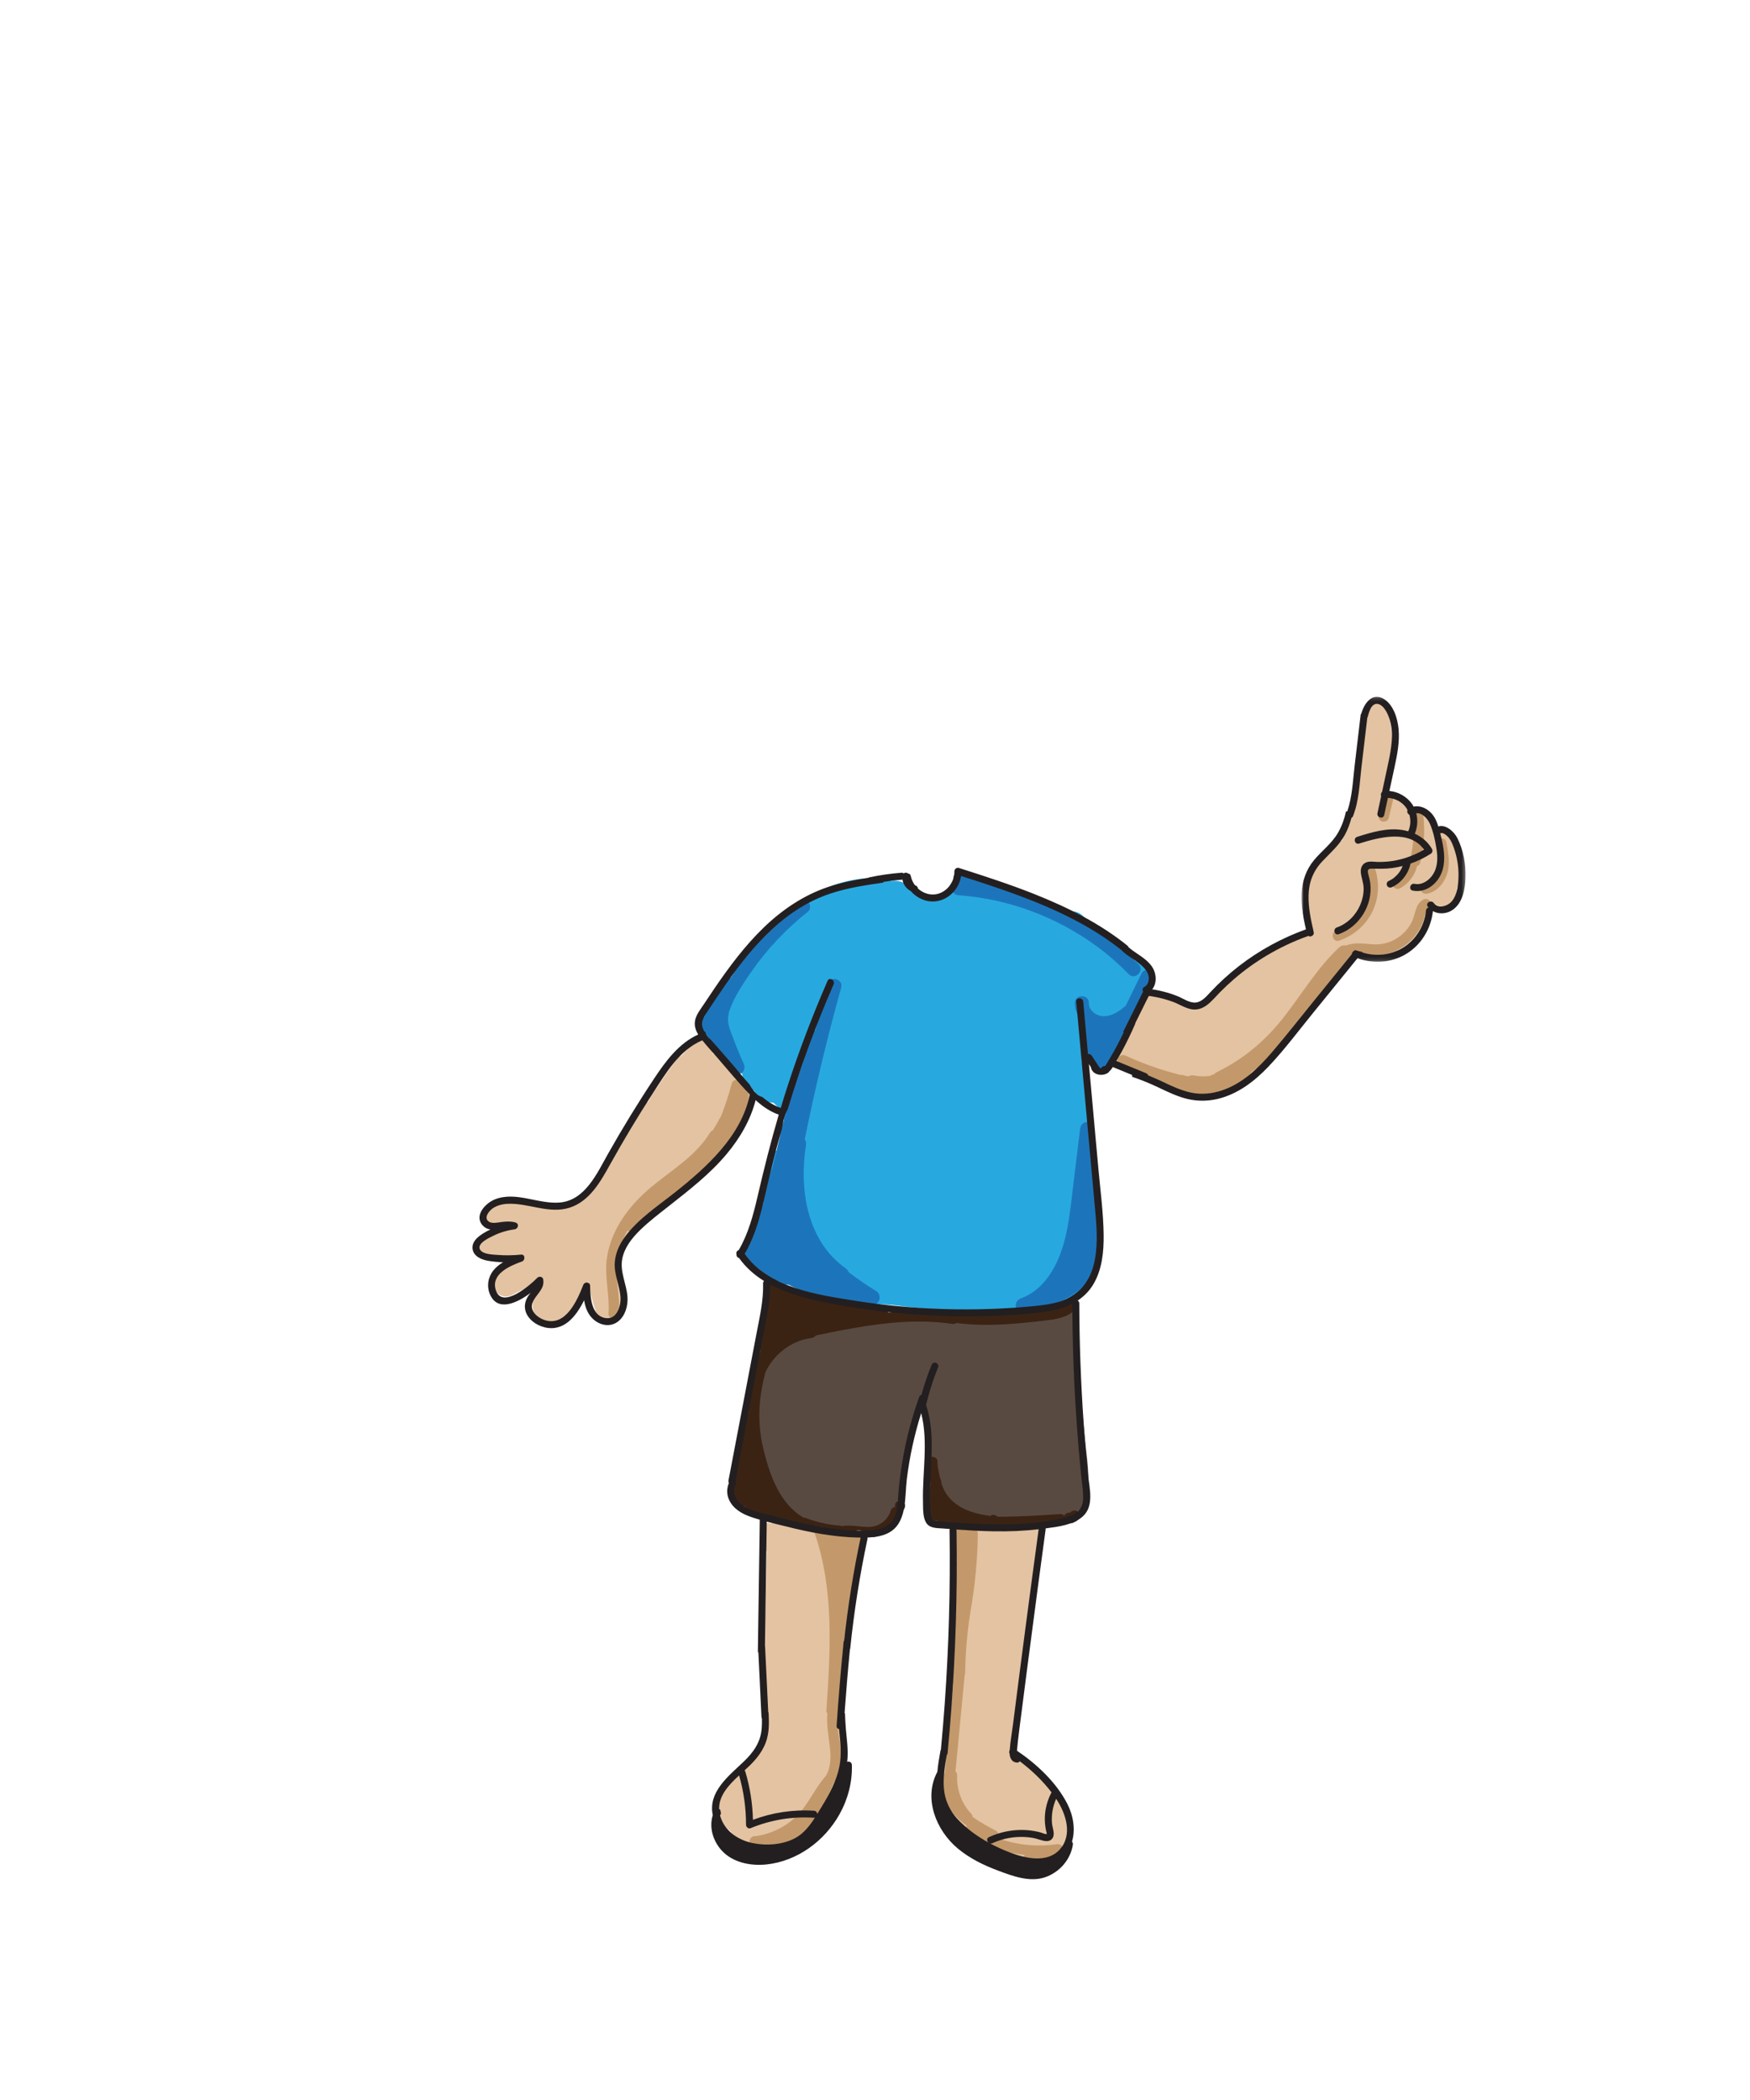 <?xml version="1.0" encoding="UTF-8"?>
<svg width="500px" height="600px" viewBox="0 0 500 600" version="1.1" xmlns="http://www.w3.org/2000/svg" xmlns:xlink="http://www.w3.org/1999/xlink">
    <title>pointingup</title>
    <defs>
        <polygon id="path-1" points="0.863 0.157 47.717 0.157 47.717 75.875 0.863 75.875"></polygon>
    </defs>
    <g id="pointingup" stroke="none" stroke-width="1" fill="none" fill-rule="evenodd">
        <g id="body" transform="translate(135, 198)">
            <g id="fill" transform="translate(1.738, 2.693)">
                <path d="M187.55,73.816 C185.584,72.114 183.617,70.411 181.651,68.709 C180.924,68.079 180.034,67.632 179.105,67.42 C176.968,65.465 174.922,63.412 172.961,61.277 C171.044,59.187 168.607,59.387 166.845,60.67 C163.901,58.08 160.41,56.095 156.418,54.871 C155.961,54.73 155.527,54.66 155.111,54.639 C154.341,54.211 153.572,53.78 152.804,53.35 C151.202,52.455 149.649,52.516 148.373,53.133 C146.099,51.734 143.655,50.558 141.019,49.621 C139.332,49.02 137.914,49.334 136.872,50.142 C134.997,50.988 134.09,52.963 134.152,54.902 C134.143,54.946 134.128,54.986 134.12,55.03 L134.106,55.033 L134.145,54.737 C134.128,54.84 134.101,54.938 134.078,55.039 C133.967,55.063 133.857,55.091 133.74,55.11 C133.822,55.099 133.904,55.088 133.986,55.077 C133.187,55.229 132.456,55.5 131.798,55.998 C131.507,55.951 131.215,55.905 130.924,55.858 C130.239,55.749 129.602,55.771 129.01,55.889 C128.088,55.567 127.081,55.569 126.139,55.83 C125.512,55.154 124.882,54.483 124.269,53.789 C123.907,53.378 123.529,53.037 123.14,52.754 C122.099,51.664 120.6,50.951 118.64,50.951 C118.367,50.951 118.112,50.979 117.857,51.006 C117.033,50.553 116.056,50.268 114.925,50.213 C102.435,49.609 91.218,55.611 84.197,65.268 C83.718,65.533 83.259,65.846 82.836,66.217 C80.276,68.462 78.093,71.085 76.317,73.96 C74.959,74.676 73.872,75.892 73.137,77.462 C73.11,77.514 73.065,77.6 72.987,77.749 C72.838,78.034 72.697,78.323 72.54,78.604 C72.383,78.884 72.217,79.161 72.046,79.433 C72.013,79.485 71.912,79.639 71.81,79.798 C71.702,79.942 71.531,80.174 71.473,80.241 C71.261,80.483 71.043,80.719 70.818,80.95 C70.506,81.268 68.867,82.663 70.141,81.682 C69.038,82.532 68.133,83.348 67.555,84.521 C67.455,84.609 67.351,84.692 67.257,84.786 C66.589,85.455 66.113,86.207 65.81,87 C65.773,87.035 65.735,87.064 65.698,87.101 C63.432,89.367 62.938,94.094 65.698,96.294 L67.928,98.069 C68.196,98.97 68.683,99.861 69.451,100.696 C71.264,102.664 73.231,104.49 75.311,106.176 C75.63,108.186 76.773,110.039 78.742,110.933 C79.842,112.901 81.99,114.291 84.241,114.378 C85.221,115.3 86.201,116.223 87.181,117.147 C87.253,117.214 87.332,117.273 87.407,117.337 C87.35,118.127 87.284,118.916 87.22,119.705 C86.241,120.915 85.902,122.599 86.202,124.141 C85.856,125.399 85.548,126.665 85.271,127.936 C82.957,129.102 82.213,132.04 83.047,134.342 C82.12,136.011 81.477,137.847 81.115,139.823 C80.94,140.159 80.763,140.497 80.591,140.823 C79.53,142.837 79.511,145.38 80.572,147.349 C79.791,148.05 79.312,149.009 79.099,150.033 C77.987,150.813 77.361,152.059 77.173,153.379 C74.808,156.119 75.899,161.53 80.439,161.799 C81.053,163.442 82.48,164.738 84.714,164.814 C85.519,165.725 86.71,166.331 88.294,166.331 C88.477,166.331 88.645,166.308 88.818,166.293 C89.476,166.886 90.352,167.276 91.417,167.394 C92.181,168.096 93.23,168.545 94.554,168.573 C95.349,169.687 96.639,170.46 98.43,170.46 C99.131,170.46 99.746,170.33 100.294,170.117 C101.003,170.564 101.881,170.836 102.935,170.836 C103.396,170.836 103.816,170.772 104.212,170.676 C104.81,171.003 105.508,171.22 106.306,171.29 C110.37,171.644 114.439,171.928 118.509,172.18 C134.313,174.42 150.108,174.133 165.879,171.286 C166.703,171.136 167.364,170.837 167.893,170.442 C168.014,170.45 168.131,170.46 168.256,170.46 C170.65,170.46 172.141,169.071 172.754,167.333 C174.832,166.303 175.655,163.853 175.222,161.695 C178.413,154.003 176.602,143.642 175.232,135.086 C175.637,134.189 175.783,133.169 175.677,132.18 C175.8,130.796 175.436,129.363 174.562,128.304 C174.53,127.794 174.445,127.287 174.278,126.808 C174.284,123.92 174.446,121.031 174.736,118.155 C174.902,116.511 174.362,115.296 173.46,114.502 C173.444,111.817 173.528,109.138 173.806,106.473 C173.992,104.686 173.345,103.403 172.3,102.62 C172.279,102.06 172.257,101.501 172.235,100.942 C172.931,101.616 173.839,102.144 174.993,102.502 C175.158,102.864 175.384,103.191 175.669,103.472 C175.72,103.524 175.772,103.574 175.827,103.622 C175.902,103.685 175.978,103.747 176.059,103.804 C176.192,103.898 176.333,103.983 176.485,104.056 C176.535,104.081 176.589,104.1 176.642,104.122 C176.795,104.185 176.957,104.238 177.128,104.279 C177.19,104.294 177.251,104.307 177.316,104.319 C177.537,104.36 177.768,104.388 178.018,104.388 C178.273,104.388 178.509,104.36 178.736,104.317 C178.775,104.31 178.815,104.304 178.853,104.296 C179.064,104.249 179.262,104.184 179.446,104.104 C179.485,104.087 179.52,104.07 179.556,104.052 C179.737,103.964 179.908,103.867 180.062,103.752 C180.082,103.737 180.098,103.719 180.117,103.704 C180.25,103.599 180.371,103.483 180.484,103.359 C180.517,103.323 180.552,103.288 180.584,103.25 C180.689,103.123 180.781,102.987 180.865,102.846 C180.904,102.782 180.94,102.716 180.974,102.649 C181.026,102.546 181.072,102.442 181.114,102.335 C181.164,102.21 181.205,102.083 181.242,101.952 C181.258,101.891 181.274,101.832 181.287,101.77 C181.424,101.167 181.417,100.532 181.27,99.93 C183.403,96.997 185.023,93.483 186.785,90.383 C188.232,87.843 189.738,85.212 190.122,82.335 C192.562,79.759 191.708,74.485 187.55,73.816" id="Fill-1" fill="#27A9E0"></path>
                <path d="M113.668,168.23 C110.913,166.543 108.248,164.713 105.688,162.743 C105.563,162.354 105.314,161.988 104.906,161.699 C93.81,153.859 91.543,139.084 93.543,126.521 C93.641,125.904 93.526,125.284 93.199,124.808 C96.145,110.248 99.613,95.796 103.602,81.486 C104.294,79.002 100.436,77.942 99.745,80.422 C98.52,84.815 97.37,89.226 96.252,93.646 C95.988,93.675 95.732,93.754 95.506,93.9 C95.371,94.004 95.236,94.109 95.101,94.213 C94.853,94.462 94.682,94.756 94.586,95.095 C94.454,95.97 94.321,96.845 94.188,97.72 C94.135,97.887 94.122,98.054 94.126,98.221 C93.991,98.404 93.879,98.605 93.825,98.844 C93.42,100.63 92.919,102.393 92.313,104.122 C92.016,104.969 91.694,105.81 91.347,106.639 C91.305,106.736 91.224,106.924 91.222,106.929 C91.118,107.168 91.011,107.407 90.902,107.645 C90.711,108.061 90.514,108.474 90.313,108.885 C90.172,109.171 90.099,109.488 90.082,109.805 C89.726,110.06 89.448,110.419 89.347,110.864 C88.799,113.256 88.251,115.65 87.703,118.042 C87.569,118.235 87.453,118.452 87.386,118.727 C86.287,123.282 85.189,127.836 84.09,132.391 C84.061,132.488 84.032,132.584 84.003,132.681 C83.451,134.177 82.981,135.703 82.626,137.269 C82.599,137.389 82.582,137.505 82.573,137.619 L81.316,141.462 C81.151,141.965 81.242,142.444 81.47,142.861 L77.405,153.513 C77.262,153.89 77.285,154.292 77.421,154.661 C75.999,154.817 74.972,156.51 76.191,157.981 C78.527,160.795 81.294,163.191 84.377,165.155 C84.927,165.504 85.463,165.541 85.926,165.383 C86.792,165.905 87.731,166.37 88.668,166.414 C89.854,167.025 91.063,167.594 92.309,168.099 C98.73,170.698 105.853,171.083 112.659,171.958 C114.743,172.225 115.212,169.176 113.668,168.23" id="Fill-3" fill="#1C75BB"></path>
                <path d="M177.228,142.923 C177.165,142.241 176.839,141.622 176.316,141.259 C176.347,138.263 176.221,135.287 176.021,132.414 C175.958,131.527 175.431,130.952 174.782,130.68 C175.137,127.752 175.494,124.824 175.85,121.898 C175.981,120.823 174.837,119.898 173.85,119.898 C172.661,119.898 171.981,120.82 171.85,121.898 C171.234,126.965 170.617,132.032 170,137.1 C169.422,141.848 168.968,146.638 167.992,151.325 C166.403,158.95 162.728,167.43 154.845,170.314 C152.448,171.191 153.483,175.058 155.909,174.17 C157.048,173.753 158.101,173.258 159.09,172.706 C159.514,173.047 160.096,173.198 160.793,172.993 C166.519,171.305 172.348,169.088 175.016,163.297 C176.339,160.426 176.863,157.328 177.186,154.205 C177.576,150.453 177.575,146.679 177.228,142.923" id="Fill-5" fill="#1C75BB"></path>
                <path d="M94.124,56.941 C93.287,56.105 92.145,56.268 91.295,56.941 C84.465,62.356 78.524,68.837 73.691,76.09 C73.15,76.902 72.604,77.738 72.065,78.585 C71.785,78.673 71.527,78.826 71.327,79.072 C69.38,81.472 67.641,84.017 66.148,86.712 C65.933,86.928 65.759,87.21 65.657,87.574 C65.641,87.631 65.63,87.691 65.615,87.749 C65.335,88.285 65.044,88.815 64.784,89.364 C64.722,89.495 64.674,89.631 64.636,89.772 C64.389,90.007 64.19,90.304 64.066,90.661 C63.295,92.892 64.272,95.338 66.101,96.67 C66.917,97.947 67.735,99.223 68.552,100.501 C68.846,100.959 69.252,101.236 69.687,101.364 C69.955,101.721 70.23,102.068 70.533,102.37 C70.594,102.43 70.669,102.47 70.737,102.522 C71.252,103.419 71.768,104.315 72.283,105.212 C72.821,106.148 74.092,106.472 75.019,105.929 C76.03,105.338 76.186,104.18 75.737,103.193 C74.68,100.868 73.707,98.508 72.82,96.113 C72.067,94.076 70.847,91.604 71.39,89.389 C71.435,89.206 71.449,89.033 71.449,88.865 C71.564,88.411 71.705,87.956 71.875,87.503 C73.263,83.804 75.626,80.295 77.857,77.058 C82.368,70.513 87.898,64.705 94.124,59.77 C94.971,59.098 94.826,57.643 94.124,56.941" id="Fill-7" fill="#1C75BB"></path>
                <path d="M192.181,76.644 C191.282,76.168 189.935,76.358 189.445,77.362 C187.91,80.499 186.376,83.637 184.842,86.776 C184.645,86.866 184.449,86.984 184.261,87.149 C182.562,88.651 180.172,89.973 177.838,89.577 C175.904,89.248 174.315,87.661 174.355,85.867 C174.413,83.291 170.413,83.292 170.355,85.867 C170.327,87.113 170.667,88.29 171.247,89.342 C171.261,89.472 171.291,89.602 171.341,89.731 C171.592,90.381 171.789,91.048 171.96,91.722 C172.112,93.052 172.262,94.383 172.412,95.713 C172.469,96.208 172.584,96.633 172.904,97.009 C172.906,99.919 173.99,102.75 176.009,104.948 C176.907,105.924 178.494,105.592 179.15,104.542 C181.936,100.08 184.485,95.476 186.811,90.757 C187.201,90.608 187.539,90.342 187.737,89.938 C189.457,86.418 191.178,82.9 192.898,79.38 C193.357,78.442 193.184,77.174 192.181,76.644" id="Fill-9" fill="#1C75BB"></path>
                <path d="M188.582,74.813 C178.914,64.937 166.624,57.686 153.331,53.916 C153.326,53.908 153.324,53.898 153.319,53.889 C153.018,53.421 152.633,53.183 152.124,52.97 C149.455,51.854 146.787,50.737 144.119,49.621 C143.904,49.53 143.628,49.523 143.355,49.563 C141.574,48.717 139.629,48.243 137.65,48.254 C136.604,48.26 135.603,49.169 135.65,50.254 C135.669,50.656 135.796,51.036 136.006,51.355 C134.644,52.22 135.02,54.95 137.125,55.097 C151.367,56.094 165.177,61.292 176.68,69.724 C179.922,72.1 182.942,74.77 185.754,77.642 C187.558,79.484 190.385,76.655 188.582,74.813" id="Fill-11" fill="#1C75BB"></path>
                <path d="M77.475,110.768 C77.05,110.041 76.218,109.349 75.384,109.16 C75.094,109.093 74.793,109.066 74.492,109.059 C74.412,108.674 74.25,108.286 73.981,107.903 C72.208,105.373 70.288,103.092 68.016,100.99 C67.667,100.665 67.283,100.448 66.884,100.304 C66.933,99.112 66.46,97.903 65.46,97.214 C65.373,97.14 65.296,97.057 65.199,96.994 C64.86,96.684 64.464,96.475 64.008,96.367 C63.112,96.163 62.106,96.206 61.311,96.719 C60.525,97.227 59.994,97.914 59.703,98.811 C59.651,98.971 59.599,99.13 59.547,99.29 C59.433,99.384 59.317,99.467 59.206,99.58 C58.775,100.025 58.362,100.486 57.951,100.949 C57.519,101.109 57.128,101.356 56.836,101.733 C54.825,104.326 52.936,106.989 51.166,109.735 C50.129,111.106 49.222,112.564 48.458,114.117 C47.698,114.404 46.959,114.893 46.588,115.632 C46.337,116.132 46.086,116.632 45.835,117.132 C45.62,117.562 45.477,118.011 45.415,118.471 C44.475,119.799 43.568,121.153 42.714,122.542 C42.431,123.003 42.275,123.458 42.213,123.898 C41.343,125.054 40.478,126.214 39.618,127.378 C39.157,128.002 38.966,128.62 38.965,129.199 C37.341,130.853 35.985,132.799 35.029,134.893 C34.806,135.379 34.668,135.856 34.704,136.367 C34.568,136.565 34.431,136.762 34.289,136.956 C34.225,136.969 34.159,136.975 34.095,136.997 C33.443,137.207 33,137.59 32.601,138.145 C32.056,138.904 31.505,139.658 30.94,140.402 C30.876,140.483 30.812,140.564 30.748,140.645 C30.608,140.82 30.468,140.993 30.325,141.164 C30.012,141.541 29.691,141.912 29.359,142.271 C29.181,142.463 28.993,142.646 28.809,142.832 C28.307,142.743 27.753,142.815 27.185,143.14 C25.602,144.047 23.853,144.635 22.019,144.725 C19.943,144.828 17.996,144.305 15.983,143.869 C15.786,143.826 15.584,143.789 15.385,143.747 C14.945,143.517 14.46,143.414 13.963,143.479 C10.466,142.877 6.825,142.734 3.503,144.114 C2.096,144.699 1.045,146.284 2.009,147.787 C3.235,149.698 5.213,149.764 7.195,149.106 C7.589,148.974 7.985,148.867 8.362,148.847 C8.678,149.318 9.06,149.706 9.504,150.014 C8.919,150.124 8.431,150.367 8.037,150.698 L6.829,150.698 C5.631,150.698 4.476,151.393 3.837,152.4 C3.171,152.514 2.504,152.628 1.837,152.743 C0.808,152.918 -0.044,154.141 0.002,155.153 C0.052,156.276 0.746,157.234 1.837,157.564 C5.218,158.587 8.809,158.758 12.276,158.134 C12.497,158.3 12.737,158.448 13.005,158.558 C13.056,158.628 13.096,158.71 13.151,158.776 C11.657,159.566 10.097,160.237 8.469,160.771 C7.171,161.197 6.444,162.123 6.173,163.163 C6.074,163.211 5.973,163.258 5.874,163.308 C2.181,165.158 4.851,170.37 8.418,169.677 C9.009,169.606 9.511,169.409 9.923,169.119 C10.168,169.032 10.386,168.912 10.589,168.778 C13.233,167.467 15.896,166.201 18.575,164.964 C18.339,165.581 18.114,166.201 17.929,166.831 C16.245,168.666 15.048,170.941 15.551,173.455 C16.24,176.901 20.097,178.172 23.058,176.853 C26.527,175.309 28.711,170.81 30.304,167.61 C30.663,166.887 31.011,166.159 31.358,165.431 C31.823,168.306 32.508,171.151 33.442,173.954 C34.437,176.943 38.093,177.261 39.839,174.789 C41.508,172.426 41.083,170.039 40.626,167.356 C39.961,163.442 39.874,159.813 40.721,155.912 C40.826,155.429 40.824,154.983 40.761,154.566 C43.022,151.735 45.488,149.101 48.163,146.622 C50.951,144.734 53.673,142.756 56.331,140.685 C58.914,138.673 61.31,136.756 62.792,133.951 C63.962,133.086 65.104,132.195 66.193,131.25 C69.746,128.168 72.248,124.308 74.306,120.183 C74.415,120.089 74.523,119.992 74.62,119.876 C75.048,119.361 75.392,118.813 75.662,118.247 C75.708,118.22 75.76,118.207 75.805,118.178 C76.521,117.716 77.274,116.966 77.413,116.086 L77.828,113.464 C77.98,112.504 77.985,111.639 77.475,110.768" id="Fill-13" fill="#E4C3A2"></path>
                <path d="M77.021,111.594 L76.839,111.263 C76.707,110.932 76.532,110.613 76.315,110.307 C76.307,110.291 76.298,110.276 76.29,110.26 C76.288,110.262 76.286,110.263 76.284,110.265 C76.209,110.161 76.141,110.056 76.055,109.956 C75.85,109.715 75.615,109.576 75.373,109.515 C75.33,109.323 75.275,109.134 75.205,108.945 C74.712,107.631 72.716,107.413 72.312,108.945 C71.499,112.026 70.507,115.047 69.357,118.006 C68.596,119.453 67.782,120.87 66.928,122.264 C66.626,122.359 66.347,122.561 66.138,122.906 C62.057,129.624 55.035,133.677 49.148,138.611 C42.993,143.769 37.811,150.672 36.66,158.81 C35.915,164.078 37.504,169.248 37.124,174.513 C36.985,176.44 39.985,176.431 40.124,174.513 C40.46,169.854 39.13,165.265 39.462,160.608 C39.706,157.192 40.863,153.9 42.522,150.916 C43.046,151.217 43.731,151.258 44.313,150.764 C49.612,146.262 54.794,141.625 59.87,136.874 C60.481,137.388 61.294,137.279 61.888,136.789 C66.641,132.877 70.662,128.105 73.727,122.775 C74.948,121.227 76.019,119.559 76.517,117.64 C76.735,116.802 76.825,115.948 76.805,115.103 C76.84,115.007 76.882,114.913 76.911,114.817 C77.133,114.082 77.217,113.347 77.159,112.636 C77.235,112.301 77.21,111.939 77.021,111.594" id="Fill-15" fill="#C3996B"></path>
                <path d="M172.945,207.387 C172.916,206.986 172.826,206.612 172.711,206.25 C172.779,205.762 172.786,205.244 172.71,204.698 C171.878,198.777 171.045,192.857 170.213,186.936 C170.834,186.447 171.228,185.63 170.936,184.841 C170.607,183.952 170.345,183.043 170.166,182.113 C170.121,181.877 170.081,181.64 170.047,181.403 C170.04,181.331 170.01,181.078 170.007,181.04 C170.003,180.997 170.004,180.954 170,180.912 C171.711,179.435 171.622,177.148 170.499,175.347 C170.59,175.024 170.679,174.699 170.788,174.38 C171.127,173.389 170.401,172.15 169.391,171.919 C168.477,171.711 167.652,172.079 167.185,172.806 C166.111,172.506 164.905,172.543 163.665,173.084 C158.79,175.209 151.773,174.559 146.538,174.753 C140.479,174.977 134.415,175.006 128.354,174.837 C123.501,174.701 118.654,174.429 113.82,174.035 C111.834,173.36 109.812,172.823 107.757,172.414 C107.462,172.198 107.087,172.057 106.621,172.052 C106.195,172.047 105.77,172.023 105.345,172.003 C104.972,171.948 104.604,171.874 104.229,171.826 C104.034,171.801 103.842,171.832 103.656,171.888 C101.941,171.733 100.239,171.475 98.564,171.099 C98.334,170.713 97.96,170.425 97.42,170.351 C97.243,170.325 97.065,170.304 96.888,170.28 L96.888,170.279 C95.302,170.069 93.752,169.661 92.258,169.102 C91.069,168.609 89.897,168.069 88.757,167.454 C87.902,166.993 87.086,167.191 86.522,167.683 C86.51,167.649 86.487,167.621 86.477,167.586 C85.822,165.099 81.963,166.154 82.62,168.649 C82.72,169.031 82.871,169.374 83.042,169.701 C83.042,169.705 83.041,169.709 83.041,169.713 L83.039,170.214 L82.414,174.679 C82.399,174.786 82.388,174.894 82.379,175 C79.415,180.184 78.464,185.913 79.267,191.781 L79.171,192.179 C79.102,192.461 79.062,192.736 79.037,193.003 C77.895,196.665 76.947,200.381 76.244,204.177 C76.133,204.774 76.123,205.337 76.19,205.864 C74.671,210.798 73.19,215.852 72.865,220.725 C72.766,222.226 72.912,223.564 73.26,224.764 C73.006,226.133 73.379,227.616 74.718,228.887 C75.773,229.888 77.022,230.573 78.341,230.952 C79.005,231.353 79.709,231.72 80.455,232.049 C81.076,232.352 81.727,232.585 82.559,232.863 C83.704,233.243 84.721,233.21 85.585,232.901 C85.901,233.037 86.248,233.151 86.629,233.232 C89.027,233.743 91.823,234.611 94.523,234.814 L95.727,235.204 C96.237,235.37 96.759,235.42 97.275,235.391 C97.664,235.571 98.101,235.712 98.599,235.795 C103.113,236.549 108.464,238.168 112.691,236.389 C112.738,236.387 112.782,236.391 112.83,236.388 C118.589,236.074 119.274,231.164 120.144,226.414 C121.237,220.443 122.33,214.472 123.423,208.501 C124.616,205.527 125.845,202.568 127.085,199.613 C127.575,202.006 128.021,204.408 128.422,206.82 C128.487,207.214 128.632,207.571 128.811,207.91 C128.727,211.106 128.429,214.306 128.124,217.501 C127.743,221.468 127.201,225.675 128.688,229.305 C128.366,232.01 129.957,234.987 133.473,234.987 C133.764,234.987 134.038,234.96 134.302,234.921 C136.266,235.687 138.443,235.784 140.429,235.027 C140.93,235.224 141.49,235.351 142.111,235.385 C148.432,235.731 158.748,236.456 165.535,233.051 C169.924,233.603 173.501,229.908 174.029,225.496 C174.718,219.736 173.364,213.17 172.945,207.387" id="Fill-17" fill="#594A41"></path>
                <path d="M168.332,171.496 C166.635,173.005 164.242,173.327 162.067,173.579 C159.247,173.906 156.423,174.219 153.594,174.46 C147.901,174.946 142.132,175.135 136.461,174.31 C136.016,174.245 135.632,174.361 135.327,174.573 C129.243,173.744 123.144,173.811 117.071,174.395 C116.892,173.997 116.571,173.668 116.137,173.607 C112.651,173.122 109.161,172.673 105.666,172.266 C105.564,172.254 105.464,172.258 105.367,172.273 C101.961,171.642 98.583,170.874 95.241,169.959 C94.941,169.877 94.657,169.898 94.403,169.991 C94.034,169.91 93.665,169.83 93.295,169.749 C93.08,169.28 92.636,168.918 91.983,168.904 C90.204,168.868 88.462,168.428 86.893,167.632 C86.316,167.088 85.686,166.6 84.99,166.222 C84.861,166.152 84.724,166.107 84.584,166.079 C84.511,166.016 84.433,165.96 84.361,165.895 C82.933,164.602 80.805,166.718 82.24,168.017 C82.402,168.164 82.576,168.294 82.744,168.433 C82.744,169.097 82.72,169.758 82.645,170.413 C82.468,170.581 82.323,170.804 82.241,171.1 L80.763,176.471 C80.549,177.247 80.996,177.897 81.604,178.193 C81.57,178.252 81.54,178.313 81.504,178.371 C81.301,178.699 81.105,178.988 80.909,179.267 C80.769,179.377 80.655,179.517 80.582,179.686 C80.568,179.717 80.547,179.744 80.534,179.774 C80.33,180.038 80.12,180.299 79.885,180.568 C79.5,181.01 79.361,181.596 79.55,182.123 C79.329,182.771 79.591,183.587 80.21,183.914 C80.221,183.92 80.231,183.922 80.241,183.927 C80.188,184.373 80.349,184.828 80.63,185.17 C78.799,190.974 77.327,197.023 77.203,203.12 C76.769,203.258 76.406,203.575 76.294,204.099 C75.594,207.376 74.894,210.654 74.193,213.932 C74.058,214.566 74.259,215.061 74.609,215.378 L73.608,219.559 C73.503,219.997 73.564,220.364 73.721,220.654 C73.661,220.843 73.6,221.032 73.539,221.222 C73.414,221.375 73.31,221.549 73.246,221.75 C73.225,221.818 73.216,221.889 73.197,221.957 C72.728,222.94 72.432,223.988 72.293,225.096 L72.283,225.128 L72.289,225.129 C72.272,225.263 72.242,225.392 72.229,225.526 C72.17,226.184 72.504,226.616 72.967,226.823 C73.412,227.942 74.252,228.915 75.317,229.451 C75.557,229.571 75.81,229.613 76.059,229.617 C76.69,230.373 77.439,230.981 78.296,231.469 C78.547,231.611 78.803,231.664 79.051,231.655 C79.853,231.989 80.719,232.16 81.644,232.141 C81.816,232.137 81.974,232.099 82.124,232.046 C83.766,232.773 85.408,233.501 87.05,234.228 C87.722,234.526 88.498,234.456 88.966,233.878 C89.774,234.527 90.63,235.122 91.545,235.638 C91.867,235.819 92.183,235.87 92.471,235.829 C92.529,235.857 92.586,235.888 92.648,235.911 C96.026,237.178 99.569,237.923 103.166,238.188 C103.225,238.193 103.281,238.184 103.338,238.18 C103.607,238.259 103.895,238.296 104.193,238.251 C107.649,237.728 111.117,239.237 114.54,238.074 C117.465,237.081 119.746,234.709 120.626,231.749 C120.705,231.483 120.707,231.242 120.661,231.024 C122.328,230.767 122.248,228.05 120.406,228.05 C119.285,228.05 118.818,229.059 118.999,229.908 C118.452,229.953 117.935,230.273 117.733,230.952 C117.061,233.211 115.175,234.938 112.868,235.419 C111.392,235.726 109.818,235.51 108.334,235.359 C106.779,235.203 105.275,235.13 103.73,235.323 C103.555,235.25 103.364,235.203 103.166,235.188 C99.877,234.945 96.591,234.198 93.446,233.018 C93.272,232.953 93.093,232.939 92.916,232.958 C86.071,229.006 83.22,220.838 81.442,213.569 C80.293,208.868 79.925,204.15 80.448,199.335 C80.976,194.471 82.309,189.715 83.807,185.072 C83.857,184.917 83.874,184.772 83.878,184.634 C87.111,182.926 90.685,182.059 94.264,181.304 C98.718,180.363 103.181,179.449 107.667,178.675 C116.789,177.102 126.17,176.193 135.378,177.577 C135.83,177.645 136.219,177.527 136.525,177.31 C142.526,178.09 148.549,177.924 154.569,177.374 C157.525,177.103 160.489,176.809 163.431,176.408 C166.016,176.056 168.465,175.385 170.454,173.617 C171.9,172.332 169.771,170.217 168.332,171.496" id="Fill-19" fill="#3B2314"></path>
                <path d="M171.63,231.793 C171.569,231.607 171.467,231.446 171.32,231.311 C171.219,231.232 171.117,231.154 171.017,231.076 C170.782,230.94 170.53,230.872 170.26,230.871 C170.127,230.889 169.993,230.907 169.86,230.925 C169.607,230.996 169.386,231.125 169.199,231.311 C169.136,231.373 169.073,231.436 169.011,231.498 L168.692,231.498 C168.485,231.49 168.293,231.533 168.113,231.628 C167.928,231.689 167.767,231.791 167.631,231.938 C167.49,232.068 167.391,232.225 167.33,232.402 C167.094,232.076 166.71,231.86 166.166,231.897 C160.237,232.305 154.315,232.666 148.39,232.667 C148.198,232.555 148.006,232.442 147.815,232.33 C147.202,231.973 146.612,232.097 146.192,232.441 C142.445,231.918 138.607,230.942 135.704,228.444 C134.178,227.13 133.062,225.513 132.41,223.603 C132.326,223.354 132.264,223.099 132.191,222.847 C132.22,222.407 132.116,221.998 131.871,221.676 C131.767,221.232 131.666,220.788 131.579,220.342 C131.365,219.246 131.088,218.114 131.119,216.993 C131.173,215.063 128.173,215.064 128.119,216.993 C128.084,218.272 128.389,219.571 128.625,220.823 C128.776,221.614 128.957,222.399 129.166,223.178 C129.101,223.658 129.036,224.14 128.971,224.62 C128.542,224.836 128.208,225.259 128.164,225.898 C128.06,227.419 128.127,228.924 128.359,230.431 C128.547,231.643 128.765,233.144 130.071,233.645 C130.425,233.779 130.793,233.808 131.151,233.764 C131.184,233.811 131.205,233.861 131.237,233.908 C131.859,234.788 133.179,234.802 133.752,234.048 C134.598,234.412 135.465,234.685 136.356,234.876 C136.564,235.021 136.814,235.124 137.115,235.154 C140.808,235.521 144.498,235.665 148.188,235.669 C148.214,235.668 148.241,235.671 148.266,235.668 C154.232,235.672 160.196,235.308 166.166,234.897 C166.868,234.85 167.312,234.414 167.501,233.891 C167.544,233.947 167.58,234.008 167.631,234.059 L167.935,234.294 C168.169,234.43 168.421,234.497 168.692,234.498 L169.318,234.498 C169.526,234.506 169.718,234.463 169.897,234.369 C170.043,234.321 170.169,234.24 170.284,234.14 C170.304,234.137 170.324,234.134 170.345,234.131 C170.599,234.06 170.819,233.932 171.007,233.745 L171.32,233.432 C171.467,233.296 171.569,233.135 171.63,232.949 C171.725,232.771 171.768,232.578 171.76,232.371 C171.768,232.165 171.725,231.972 171.63,231.793" id="Fill-21" fill="#3B2314"></path>
                <path d="M95.047,178.615 C93.384,178.826 91.759,179.249 90.209,179.854 C89.94,179.761 89.649,179.745 89.373,179.848 C84.43,181.687 80.565,185.698 78.985,190.742 C78.765,191.448 79.188,192.244 79.854,192.511 C80.475,192.761 81.43,192.594 81.727,191.898 C84.033,186.503 89.164,182.359 95.047,181.615 C95.851,181.513 96.547,180.999 96.547,180.115 C96.547,179.384 95.856,178.513 95.047,178.615" id="Fill-23" fill="#3B2314"></path>
                <path d="M108.972,239.146 C108.986,238.358 108.094,237.858 107.474,238.246 C107.297,238.03 107.042,237.885 106.738,237.913 C106.227,237.958 105.715,237.98 105.203,238 C105.076,237.955 104.958,237.905 104.821,237.865 C103.625,237.516 102.319,237.685 101.029,237.89 C97.751,237.576 94.533,236.738 91.512,235.365 C90.921,235.096 90.37,235.411 90.123,235.854 C89.097,235.771 88.086,235.565 87.105,235.197 C86.368,234.92 85.703,234.458 84.912,234.347 C84.405,234.276 83.88,234.366 83.49,234.641 C83.012,234.138 82.004,234.469 81.874,235.132 C81.448,237.297 81.409,239.469 81.717,241.647 C81.716,241.657 81.715,241.666 81.715,241.674 L81.72,241.674 C81.733,241.763 81.736,241.852 81.75,241.941 C81.801,242.268 82.087,242.5 82.401,242.601 C82.371,242.79 82.333,242.972 82.328,243.177 C81.919,259.191 81.511,275.205 81.102,291.218 C81.062,292.784 81.784,293.851 82.798,294.459 C82.654,294.858 82.543,295.281 82.489,295.737 C82.484,295.781 82.479,295.825 82.473,295.869 C78.534,303.154 69.654,307.875 67.817,316.058 C67.335,318.208 68.486,319.809 70.037,320.563 C70.306,320.958 70.616,321.333 70.975,321.683 C71.251,321.955 71.547,322.186 71.849,322.405 C73.464,324.64 76.145,325.962 78.909,326.012 C79.213,326.018 79.512,325.972 79.806,325.901 C80.025,325.931 80.241,325.937 80.457,325.94 C82.457,326.194 84.309,326.05 86.028,325.601 C86.662,325.523 87.283,325.375 87.864,325.138 C88.467,324.893 88.993,324.615 89.448,324.233 C94.743,321.339 98.555,315.495 101.386,310.165 C101.876,309.242 101.968,308.343 101.805,307.53 C104.116,302.319 104.543,296.36 102.766,290.717 C102.682,290.45 102.571,290.204 102.441,289.975 C102.867,289.391 103.151,288.659 103.197,287.765 C103.462,282.646 103.728,277.528 103.993,272.409 C104.018,272.322 104.058,272.249 104.076,272.157 C105.407,265.686 106.263,259.167 106.639,252.572 C106.661,252.179 106.613,251.816 106.521,251.475 C107.783,248.823 108.5,246.122 108.638,243.178 C108.659,242.728 108.573,242.286 108.415,241.866 C108.661,241.263 108.908,240.661 109.155,240.057 C109.316,239.665 109.2,239.355 108.972,239.146" id="Fill-25" fill="#E4C3A2"></path>
                <path d="M168.332,321.312 C167.793,313.44 161.004,306.73 154.575,302.577 C154.603,302.563 154.63,302.551 154.656,302.538 C153.838,301.186 153.084,299.806 152.459,298.375 C153.475,296.981 153.705,295.038 153.144,293.398 C153.355,292.983 153.508,292.498 153.577,291.93 C155.522,276.031 157.468,260.131 159.413,244.232 C159.438,244.029 159.431,243.843 159.432,243.653 C159.727,243.592 160.016,243.402 160.108,243.083 C160.134,242.998 160.149,242.91 160.174,242.824 C160.176,242.825 160.177,242.825 160.179,242.826 C160.18,242.816 160.18,242.807 160.181,242.797 C160.77,240.682 161.049,238.529 160.98,236.331 C160.96,235.657 160.106,235.199 159.606,235.634 C159.297,235.311 158.841,235.153 158.378,235.157 C157.654,235.164 156.993,235.535 156.295,235.712 C155.365,235.949 154.431,236.021 153.502,235.969 C153.345,235.499 152.898,235.115 152.33,235.304 C149.432,236.269 146.434,236.678 143.459,236.562 C142.334,236.191 141.191,235.854 140.072,236.042 C139.944,236.064 139.831,236.099 139.711,236.127 C139.256,236.041 138.802,235.952 138.352,235.839 C138.084,235.773 137.835,235.883 137.645,236.074 C137.147,235.609 136.277,235.988 136.176,236.769 C135.942,236.947 135.794,237.238 135.881,237.647 C136.015,238.276 136.148,238.905 136.281,239.534 C136.08,239.928 135.939,240.354 135.893,240.802 C135.591,243.733 135.843,246.499 136.588,249.289 C136.457,249.614 136.361,249.967 136.324,250.359 C135.709,256.934 135.533,263.497 135.789,270.073 C135.792,270.166 135.817,270.244 135.826,270.333 C135.325,275.433 134.824,280.533 134.323,285.632 C134.235,286.523 134.383,287.285 134.681,287.917 C134.531,288.127 134.395,288.356 134.281,288.61 C134.196,288.799 134.132,288.996 134.052,289.186 C134.426,290.202 134.485,291.299 134.056,292.33 C133.801,292.941 133.581,293.563 133.382,294.19 C133.744,294.913 133.924,295.71 133.816,296.543 C133.439,299.487 133.02,302.42 132.714,305.365 C132.715,305.367 132.715,305.37 132.716,305.372 C132.714,305.376 132.714,305.381 132.712,305.386 C132.648,305.998 132.591,306.61 132.539,307.222 C132.572,307.487 132.623,307.756 132.71,308.034 C132.742,308.136 132.781,308.243 132.813,308.346 C132.76,314.21 136.174,319.28 140.818,322.792 C145.411,326.264 152.14,330.086 157.993,330.382 C163.208,330.646 168.429,327.497 168.332,322.03 C168.346,321.799 168.35,321.562 168.332,321.312" id="Fill-27" fill="#E4C3A2"></path>
                <path d="M107.262,237.554 C107.234,237.659 107.212,237.766 107.184,237.871 C107.16,237.868 107.137,237.863 107.112,237.861 C106.404,237.326 105.429,237.144 104.5,237.149 C102.952,237.157 101.403,237.19 99.855,237.211 C99.667,237.213 99.499,237.255 99.341,237.314 C99.28,237.29 99.214,237.283 99.15,237.269 C99.074,237.04 99.011,236.81 98.932,236.582 C98.31,234.766 95.411,235.546 96.039,237.38 C101.615,253.652 100.508,271.086 99.379,287.966 C99.352,288.362 99.467,288.665 99.653,288.898 C99.351,292.149 100.011,295.303 100.372,298.557 C100.679,301.329 100.667,304.233 99.243,306.674 C99.223,306.694 99.2,306.709 99.181,306.731 C95.977,310.351 94.185,315 90.674,318.367 C87.554,321.358 83.57,323.241 79.321,323.926 C77.761,323.563 76.562,325.846 78.17,326.645 C83.221,329.155 89.011,327.147 92.816,323.354 C96.763,319.419 99.232,313.978 101.393,308.884 C101.408,308.864 101.426,308.849 101.441,308.828 C103.362,306.145 103.714,302.728 103.464,299.521 C103.194,296.051 102.2,292.544 102.633,289.053 C103.037,288.825 103.345,288.421 103.374,287.829 C103.531,284.71 103.645,281.59 103.731,278.469 C103.757,278.352 103.774,278.228 103.772,278.092 C103.76,277.243 103.766,276.394 103.786,275.546 C103.788,275.472 103.789,275.398 103.79,275.325 C103.85,273.142 104.033,270.964 104.323,268.8 C104.377,268.649 104.418,268.49 104.435,268.324 L104.575,266.941 C104.579,266.899 104.574,266.861 104.574,266.821 C104.847,265.557 105.12,264.294 105.393,263.032 C105.822,262.821 106.096,262.46 106.214,262.005 C106.22,261.988 106.23,261.973 106.237,261.956 C107.125,259.749 107.315,257.272 106.854,254.939 C107.612,249.349 108.723,243.807 110.155,238.352 C110.645,236.483 107.752,235.685 107.262,237.554" id="Fill-29" fill="#C3996B"></path>
                <path d="M165.214,326.209 C159.477,327.075 153.609,326.425 148.199,324.455 C148.677,323.8 148.7,322.833 147.778,322.35 C145.665,321.243 143.285,319.966 141.153,318.414 C141.132,318.108 141.01,317.797 140.745,317.515 C137.959,314.541 136.544,310.528 136.729,306.503 C136.747,306.086 136.555,305.703 136.259,305.427 C137.134,296.254 138.009,287.08 138.883,277.906 C138.958,277.733 139.014,277.544 139.017,277.318 C139.105,271.153 139.658,265.01 140.676,258.93 C141.889,251.858 142.56,244.705 142.645,237.529 C142.662,236.032 140.87,235.7 140.049,236.523 C139.651,236.38 139.212,236.419 138.835,236.626 C138.37,235.113 135.813,235.233 135.908,237.021 C136.058,239.792 136.325,242.553 136.695,245.301 C136.359,245.541 136.099,245.922 136.029,246.446 C135.465,250.695 135.514,254.946 136.081,259.183 C135.738,265.932 135.396,272.681 135.052,279.429 C135.024,279.998 135.268,280.395 135.624,280.628 C134.818,289.075 134.013,297.522 133.207,305.971 C133.206,305.981 133.209,305.991 133.208,306.002 C132.52,306.147 132.091,306.763 132.026,307.47 C131.66,311.427 133.514,315.248 136.16,318.09 C137.184,319.188 138.338,320.136 139.555,321.002 C138.824,321.582 138.584,322.875 139.617,323.54 C140.198,323.915 140.791,324.267 141.39,324.606 C141.502,324.887 141.698,325.124 141.995,325.25 C144.626,326.362 147.258,327.475 149.889,328.587 C150.277,328.751 150.619,328.855 151.045,328.737 C151.19,328.698 151.336,328.623 151.474,328.532 C152.986,328.884 154.522,329.133 156.067,329.3 C155.746,329.581 155.532,329.982 155.551,330.415 C155.588,331.239 156.21,331.901 157.051,331.915 C159.756,331.96 162.502,331.131 164.698,329.544 C164.823,329.453 164.934,329.344 165.034,329.226 C165.36,329.185 165.687,329.15 166.012,329.102 C167.914,328.814 167.106,325.923 165.214,326.209" id="Fill-31" fill="#C3996B"></path>
                <path d="M280.421,46.724 C280.457,45.953 280.431,45.183 280.336,44.426 C280.249,43.738 280.113,43.168 279.604,42.659 C279.543,42.598 279.468,42.547 279.399,42.492 C279.074,40.542 278.464,38.674 277.04,37.185 C276.15,36.254 274.468,36.212 273.557,37.14 C273.256,36.121 272.877,35.125 272.41,34.165 C271.93,33.179 271.335,32.212 270.354,31.655 C269.513,31.176 268.656,31.122 267.848,31.358 C267.467,31.371 267.084,31.475 266.728,31.683 C266.542,31.792 266.38,31.934 266.232,32.088 C266.225,32.066 266.222,32.044 266.216,32.022 C265.223,28.7 262.128,26.349 258.693,26.713 C258.712,26.658 258.733,26.601 258.751,26.545 C259.617,23.932 260.229,21.266 260.601,18.538 C261.365,12.938 261.067,7.281 259.743,1.784 C259.122,-0.797 255.737,-0.342 254.994,1.654 C254.399,1.969 253.925,2.522 253.685,3.206 C252.608,6.266 252.526,9.481 252.488,12.688 C252.458,12.82 252.43,12.952 252.414,13.088 C251.732,19.071 251.049,25.053 250.365,31.036 C250.329,31.133 250.302,31.237 250.264,31.334 C250.026,31.937 249.653,32.475 249.327,33.036 C248.884,33.799 248.558,34.62 248.242,35.444 C247.745,36.741 247.258,38.04 246.768,39.339 C242.011,43.223 237.653,47.563 236.891,53.976 C236.859,54.249 236.905,54.512 236.989,54.762 C236.95,54.94 236.907,55.116 236.869,55.293 C236.504,57.01 236.351,58.568 237.139,60.194 C237.157,60.233 237.188,60.264 237.209,60.302 C237.299,61.027 237.417,61.748 237.598,62.458 C237.598,62.463 237.599,62.469 237.599,62.475 C237.601,62.77 237.613,63.066 237.65,63.36 C237.745,64.158 238.099,64.885 238.673,65.348 C238.623,65.556 238.586,65.767 238.534,65.975 C238.513,66.064 238.507,66.155 238.495,66.245 C229.051,68.676 220.312,73.629 213.334,80.458 C212.947,80.836 212.737,81.251 212.646,81.668 C210.69,83.093 208.774,84.574 206.769,85.923 C204.459,87.479 204.124,87.348 201.75,86.305 C199.878,85.481 198.01,84.65 196.141,83.822 C193.414,82.616 189.507,83.344 188.795,86.81 C188.042,90.481 186.714,93.531 184.218,96.362 C183.477,97.203 183.085,98.112 182.959,99.016 C182.865,99.276 182.799,99.545 182.745,99.818 C181.194,100.987 181.552,103.995 183.812,104.32 C184.616,105.277 185.826,105.923 187.458,105.923 C187.605,105.923 187.743,105.912 187.883,105.903 C187.964,105.906 188.035,105.923 188.119,105.923 C188.237,105.923 188.347,105.911 188.461,105.904 C188.601,105.973 188.743,106.036 188.883,106.106 C188.94,106.144 188.978,106.17 189.009,106.191 C189.068,106.242 189.129,106.291 189.188,106.343 C189.482,106.587 189.778,106.828 190.089,107.049 C191.054,107.734 192.209,108.123 193.317,108.514 L196.683,109.698 C197.129,109.855 197.616,109.829 198.071,109.68 C198.561,109.857 199.054,110.025 199.552,110.171 C200.04,110.528 200.631,110.812 201.342,110.987 C202.848,111.358 204.358,111.565 205.861,111.618 C206.546,111.735 207.238,111.835 207.945,111.916 C208.352,111.963 208.798,111.895 209.242,111.759 C212.235,112.117 215.181,110.284 217.672,108.847 C220.109,107.442 222.38,105.703 223.862,103.271 C223.937,103.15 223.992,103.02 224.041,102.887 C225.157,102.307 225.858,101.51 226.221,100.623 C227.04,99.59 227.859,98.557 228.68,97.524 C228.805,97.365 228.918,97.207 229.031,97.05 C229.585,97.008 230.112,96.797 230.467,96.344 C230.599,96.177 230.727,96.006 230.858,95.838 L230.859,95.838 L230.861,95.833 C232.519,93.707 234.129,91.549 235.704,89.366 C236.277,89.176 236.795,88.78 237.184,88.251 L246.064,76.206 C246.215,76.058 246.359,75.902 246.512,75.754 C246.85,75.429 247.05,75.077 247.16,74.718 C248.044,73.52 248.928,72.321 249.812,71.122 C250.894,71.553 252.03,71.846 253.178,72.036 C253.717,72.125 254.219,72.12 254.711,71.944 C255.268,72.304 255.874,72.586 256.499,72.776 C258.144,73.273 259.967,73.077 261.464,72.243 C261.987,71.952 262.412,71.383 262.589,70.811 C263.677,70.328 264.713,69.68 265.663,68.868 C268.127,66.757 269.766,63.767 270.447,60.592 C270.97,60.27 271.383,59.766 271.563,59.143 C271.644,58.861 271.729,58.58 271.825,58.304 C271.802,58.371 272.03,57.8 272.037,57.766 C272.129,57.561 272.233,57.36 272.341,57.161 C272.4,57.198 272.46,57.234 272.519,57.271 C273.432,57.836 274.397,58.279 275.494,58.265 C276.9,58.248 278.19,57.366 278.821,56.135 C279.292,55.218 279.472,54.152 279.517,53.054 C280.389,51.578 280.888,49.968 280.927,48.175 C280.937,47.651 280.734,47.148 280.421,46.724" id="Fill-33" fill="#E4C3A2"></path>
                <path d="M269.94,56.336 C267.671,57.551 267.737,60.189 266.824,62.28 C265.892,64.417 264.256,66.227 262.28,67.447 C260.224,68.717 257.933,69.27 255.528,69.115 C252.879,68.947 250.358,68.463 247.862,69.445 C247.172,69.317 246.424,69.475 245.768,70.094 C239.613,75.896 235.289,83.207 230.131,89.838 C224.919,96.541 218.531,101.953 210.867,105.656 C210.621,105.775 210.429,105.955 210.259,106.154 C209.793,106.342 209.326,106.528 208.859,106.715 C208.847,106.72 208.838,106.725 208.828,106.73 C208.556,106.756 208.286,106.785 208.014,106.802 C207.381,106.841 206.746,106.842 206.113,106.803 C205.963,106.794 205.815,106.782 205.667,106.769 C205.629,106.766 205.417,106.74 205.303,106.728 C205.223,106.714 205.13,106.699 205.11,106.695 C204.925,106.664 204.743,106.627 204.559,106.589 C203.95,106.463 203.301,106.558 202.748,106.825 C202.225,106.732 201.706,106.617 201.192,106.474 C200.961,106.41 200.748,106.399 200.553,106.428 C195.148,105.078 189.872,103.24 184.813,100.895 C183.073,100.087 181.547,102.672 183.298,103.484 C186.62,105.025 190.024,106.362 193.493,107.502 C193.472,107.571 193.454,107.642 193.446,107.711 C193.352,108.498 193.804,109.079 194.52,109.357 C195.539,109.753 196.57,110.109 197.608,110.44 C197.721,110.59 197.864,110.717 198.039,110.806 C199.142,111.365 200.241,111.676 201.462,111.835 C201.705,111.866 201.947,111.799 202.165,111.672 C204.486,112.191 206.841,112.565 209.22,112.786 C209.979,112.857 210.628,112.14 210.706,111.425 C214.36,110.7 217.788,108.91 220.41,106.156 C220.56,105.998 220.68,105.815 220.785,105.624 C225.547,102.314 229.787,98.292 233.408,93.704 C238.696,87.004 243.051,79.522 249.304,73.629 C249.879,73.087 250.097,72.466 250.069,71.869 C252.27,71.435 254.758,72.227 256.943,72.145 C259.357,72.054 261.738,71.302 263.794,70.038 C265.841,68.779 267.608,67.016 268.823,64.939 C269.402,63.95 269.86,62.869 270.169,61.768 C270.429,60.835 270.508,59.433 271.454,58.927 C273.157,58.015 271.643,55.424 269.94,56.336" id="Fill-35" fill="#C3996B"></path>
                <path d="M256.304,48.016 C255.759,46.168 252.863,46.954 253.411,48.813 C255.407,55.578 251.783,62.865 245.068,65.165 C243.251,65.787 244.032,68.686 245.866,68.058 C249.648,66.762 252.92,64.163 254.904,60.67 C257.07,56.857 257.541,52.209 256.304,48.016" id="Fill-37" fill="#C3996B"></path>
                <path d="M276.504,39.902 C276.355,39.105 275.394,38.652 274.659,38.854 C273.824,39.084 273.461,39.9 273.611,40.699 C274.075,43.165 274.606,45.832 273.802,48.284 C273.24,49.998 271.969,51.423 270.201,51.751 C269.404,51.898 268.952,52.863 269.154,53.595 C269.384,54.432 270.199,54.791 270.999,54.643 C273.704,54.142 275.635,51.899 276.572,49.429 C277.725,46.389 277.085,42.99 276.504,39.902" id="Fill-39" fill="#C3996B"></path>
                <path d="M269.906,32.217 C269.811,31.413 269.285,30.717 268.406,30.717 C267.669,30.717 266.811,31.407 266.906,32.217 C267.409,36.492 267.171,40.798 266.142,44.979 C266.137,44.999 266.138,45.018 266.134,45.037 C265.704,45.198 265.347,45.533 265.232,46.016 C265.166,46.291 265.087,46.564 264.993,46.831 C264.957,46.936 264.916,47.037 264.876,47.141 C264.846,47.204 264.817,47.268 264.786,47.331 C264.669,47.574 264.539,47.811 264.398,48.041 C264.328,48.156 264.255,48.27 264.179,48.382 C264.134,48.449 264.088,48.516 264.04,48.581 C264.027,48.6 263.998,48.638 263.974,48.669 C263.933,48.72 263.891,48.77 263.849,48.819 C263.762,48.922 263.673,49.023 263.58,49.121 C263.386,49.327 263.181,49.525 262.969,49.71 C262.867,49.799 262.755,49.877 262.657,49.969 C263,49.651 262.679,49.946 262.57,50.023 C262.326,50.193 262.073,50.347 261.812,50.489 C261.123,50.866 260.843,51.874 261.274,52.542 C261.724,53.24 262.59,53.484 263.326,53.08 C265.698,51.781 267.492,49.442 268.125,46.813 C268.128,46.801 268.127,46.789 268.13,46.778 C268.545,46.651 268.898,46.334 269.035,45.776 C270.125,41.348 270.439,36.748 269.906,32.217" id="Fill-41" fill="#C3996B"></path>
                <path d="M260.218,26.043 C259.449,25.868 258.566,26.273 258.372,27.091 C257.972,28.789 257.571,30.488 257.169,32.188 C256.989,32.949 257.407,33.848 258.217,34.033 C258.986,34.208 259.869,33.802 260.063,32.985 L261.266,27.888 C261.446,27.126 261.028,26.228 260.218,26.043" id="Fill-43" fill="#C3996B"></path>
            </g>
            <g id="outline" transform="translate(0, 0.916)">
                <path d="M238.191,66.596 C231.269,69.074 224.786,72.608 218.974,77.114 C216.058,79.374 213.341,81.867 210.821,84.562 C209.694,85.767 208.373,87.378 206.607,87.529 C204.83,87.679 202.986,86.317 201.385,85.68 C198.845,84.669 196.185,84 193.481,83.647 C193.198,84.325 192.824,84.962 192.353,85.528 C195.039,85.81 197.681,86.413 200.23,87.367 C201.969,88.018 203.669,89.159 205.517,89.461 C207.116,89.722 208.586,89.189 209.859,88.233 C211.236,87.2 212.332,85.841 213.532,84.618 C214.847,83.279 216.219,81.994 217.642,80.77 C220.528,78.284 223.634,76.057 226.904,74.103 C230.653,71.861 234.61,69.996 238.722,68.525 C239.925,68.094 239.407,66.16 238.191,66.596" id="Fill-59" fill="#231F20"></path>
                <path d="M182.457,102.871 C182.142,103.414 181.821,103.954 181.495,104.49 C181.322,104.775 181.159,105.073 180.97,105.347 C180.916,105.443 180.852,105.53 180.773,105.608 C180.716,105.648 180.694,105.674 180.693,105.688 C180.224,105.621 179.874,105.863 179.696,106.211 C179.522,106.225 179.346,106.22 179.186,106.18 C179.169,106.146 179.169,106.109 179.147,106.076 C178.944,105.768 178.739,105.46 178.535,105.152 C178.517,105.109 178.486,105.078 178.462,105.04 C177.943,104.258 177.426,103.475 176.908,102.693 C176.68,102.35 176.254,102.147 175.852,102.223 L174.497,87.287 C174.381,86.016 172.38,86.004 172.497,87.287 C173.723,100.799 174.948,114.309 176.174,127.82 C176.782,134.527 177.409,141.232 177.999,147.941 C178.425,152.795 178.69,157.853 177.445,162.613 C176.102,167.754 172.716,171.478 167.581,173.014 C164.805,173.844 161.905,174.126 159.03,174.383 C155.738,174.677 152.439,174.891 149.137,175.023 C135.857,175.557 122.517,174.807 109.388,172.736 C98.518,171.023 84.608,169.045 77.768,159.324 C80.154,155.253 81.599,150.735 82.731,146.169 C83.998,141.059 85.092,135.91 86.42,130.813 C87.054,128.385 87.733,125.969 88.428,123.557 C88.669,121.59 89.18,119.682 90.071,117.976 C91.955,111.786 93.996,105.642 96.24,99.573 C98.389,93.759 100.704,88.007 103.178,82.323 C103.686,81.154 101.964,80.135 101.451,81.313 C97.121,91.264 93.256,101.411 89.911,111.733 C89.273,113.699 88.666,115.671 88.073,117.646 C86.133,116.966 84.38,115.844 82.76,114.488 C82.178,114.35 81.631,114.072 81.208,113.649 C80.398,112.839 79.696,111.98 79.195,110.988 C77.385,108.982 75.715,106.857 74.099,105.003 L69.998,100.294 C69.363,99.564 68.686,98.831 68.03,98.08 C67.581,97.791 67.196,97.394 66.91,96.949 C66.725,96.662 66.614,96.31 66.545,95.947 C66.494,95.949 66.445,95.944 66.39,95.955 C66.302,95.814 66.197,95.683 66.116,95.539 C64.986,93.531 65.851,92.033 66.995,90.289 C67.923,88.875 68.854,87.463 69.798,86.059 C77.13,75.154 85.559,63.985 97.727,58.201 C101.644,56.34 105.855,55.215 110.104,54.414 C112.215,54.016 114.339,53.695 116.465,53.394 C116.724,53.357 117.047,53.294 117.407,53.226 C117.408,53.167 117.405,53.107 117.405,53.049 C119.139,52.775 120.882,52.564 122.635,52.433 C122.707,52.428 122.77,52.4 122.839,52.383 C123.042,53.758 123.957,55.014 125.187,55.66 C126.917,57.654 129.536,58.883 132.223,58.617 C136.019,58.242 139.051,55.051 139.595,51.371 C150.416,54.822 161.27,58.396 171.395,63.601 C176.27,66.106 180.963,69.007 185.26,72.417 C187.192,74.447 189.901,75.507 191.814,77.551 C192.587,78.376 193.206,79.413 193.22,80.57 C193.23,81.581 192.854,82.571 191.937,83.071 C191.37,83.381 191.343,83.971 191.6,84.403 C190.906,85.805 190.212,87.205 189.519,88.605 C188.294,91.076 187.07,93.548 185.846,96.019 C185.922,95.997 186.009,95.988 186.087,95.968 C185.51,97.183 184.911,98.387 184.282,99.576 C183.695,100.686 183.087,101.785 182.457,102.871 M173.211,215.299 C173.415,217.67 173.635,220.041 173.872,222.41 C174.086,224.553 174.453,226.725 174.477,228.881 C174.497,230.938 173.784,232.586 171.958,233.615 C170.311,234.543 168.358,234.902 166.525,235.267 C162.126,236.141 157.645,236.516 153.163,236.601 C148.643,236.689 144.122,236.483 139.613,236.18 C137.322,236.025 135.016,235.909 132.732,235.663 C131.591,235.54 131.144,235.057 130.969,233.932 C130.796,232.822 130.762,231.67 130.725,230.55 C130.419,221.195 132.614,211.567 129.588,202.475 C130.482,198.794 131.632,195.182 133.056,191.67 C133.259,191.17 132.835,190.571 132.356,190.44 C131.785,190.283 131.331,190.636 131.127,191.139 C130.003,193.909 129.05,196.743 128.254,199.622 C127.977,199.709 127.728,199.898 127.606,200.243 C125.561,205.998 123.989,211.911 122.941,217.929 C122.415,220.945 122.014,223.987 121.742,227.037 C121.513,229.615 121.575,232.479 120.346,234.831 C119.045,237.322 116.382,238.118 113.752,238.319 C110.776,238.547 107.738,238.357 104.775,238.052 C98.379,237.392 92.108,235.847 85.907,234.197 C82.95,233.41 79.389,232.888 76.914,230.964 C75.771,230.076 74.816,228.765 74.729,227.279 C74.682,226.462 74.932,225.696 75.297,224.973 C75.249,223.782 75.424,222.611 75.788,221.483 C75.746,221.479 75.707,221.461 75.665,221.463 C77.281,212.99 78.896,204.517 80.513,196.045 C81.413,191.324 82.314,186.603 83.214,181.883 C84.083,177.33 85.11,172.742 85.029,168.083 C90.568,171.059 97.081,172.549 103.136,173.681 C116.695,176.215 130.51,177.389 144.302,177.161 C150.896,177.052 157.615,176.807 164.143,175.803 C166.688,175.412 169.162,174.713 171.368,173.573 C171.398,182.901 171.678,192.228 172.221,201.542 C172.488,206.132 172.818,210.718 173.211,215.299 M154.431,293.749 C154.12,296.191 153.667,298.67 153.487,301.129 C153.317,301.431 153.281,301.812 153.454,302.135 C153.534,303.404 154.133,304.614 155.572,304.684 C155.945,304.703 156.196,304.54 156.353,304.308 C159.758,306.849 162.878,309.832 165.45,313.203 C165.429,313.235 165.4,313.252 165.381,313.289 C164.233,315.502 163.583,317.926 163.522,320.421 C163.492,321.685 163.626,322.956 163.892,324.193 C163.939,324.42 164.057,324.686 164.051,324.918 C164.043,325.212 164.21,325.112 163.901,325.107 C163.391,325.098 162.74,324.749 162.243,324.619 C157.342,323.34 152.139,323.871 147.551,325.979 C146.826,326.312 146.943,327.1 147.411,327.524 C144.158,325.728 141.104,323.513 138.636,320.869 C136.361,318.433 134.985,315.487 134.693,312.156 C134.565,310.696 134.606,309.237 134.737,307.783 C134.737,307.78 134.737,307.777 134.738,307.775 C134.896,306.012 135.19,304.256 135.508,302.517 C135.625,302.371 135.72,302.2 135.741,301.975 C137.318,285.501 138.193,268.963 138.345,252.415 C138.387,247.723 138.37,243.03 138.299,238.338 C138.298,238.241 138.266,238.166 138.243,238.083 C141.788,238.337 145.337,238.542 148.891,238.603 C153.188,238.678 157.489,238.515 161.759,238.007 C159.236,256.577 156.792,275.157 154.431,293.749 M166.76,315.033 C169.535,319.226 171.604,325.35 167.737,329.565 C164.135,333.492 157.9,332.023 153.565,330.371 C151.645,329.639 149.717,328.763 147.846,327.756 C148.064,327.818 148.306,327.823 148.56,327.707 C150.984,326.592 153.632,325.988 156.299,325.927 C157.603,325.896 158.914,325.981 160.198,326.214 C161.419,326.434 162.647,327.027 163.876,327.116 C164.947,327.193 165.841,326.584 166.022,325.502 C166.207,324.404 165.676,323.2 165.576,322.107 C165.354,319.681 165.769,317.248 166.76,315.033 M106.185,269.81 C106.103,269.939 106.041,270.088 106.023,270.267 C105.231,278.228 104.567,286.202 104.03,294.183 C103.994,294.716 104.319,295.014 104.714,295.104 C105.067,298.64 105.537,302.212 104.849,305.699 C104.041,309.793 102.068,313.519 99.907,317.046 C99.451,317.79 98.991,318.563 98.516,319.337 C98.452,318.893 98.149,318.475 97.581,318.438 C91.647,318.048 85.687,318.943 80.128,321.033 C80.012,316.375 79.287,311.75 77.953,307.281 C77.907,307.125 77.834,306.998 77.744,306.895 C78.281,306.405 78.804,305.923 79.29,305.446 C81.93,302.863 83.95,299.936 84.484,296.205 C84.767,294.232 84.7,292.255 84.576,290.276 C84.551,290.283 84.525,290.285 84.499,290.291 C84.196,283.993 83.893,277.695 83.589,271.398 C83.587,271.35 83.565,271.316 83.558,271.272 C83.728,259.459 83.899,247.646 84.07,235.833 C85.909,236.318 87.762,236.76 89.59,237.217 C93.026,238.074 96.485,238.849 99.982,239.412 C103.391,239.963 106.834,240.334 110.289,240.389 C110.488,240.392 110.69,240.392 110.892,240.394 C108.823,250.114 107.27,259.935 106.185,269.81 M92.168,326.274 C88.608,328.179 83.888,328.488 79.982,327.665 C76.16,326.859 72.612,324.609 71.097,320.878 C70.946,320.508 70.836,320.147 70.74,319.791 C70.806,319.635 70.866,319.477 70.945,319.323 C70.972,319.27 70.988,319.219 71.005,319.168 C70.918,318.858 70.854,318.542 70.819,318.223 C70.722,318.107 70.604,318.01 70.473,317.94 C70.369,314.107 73.232,311.062 76.171,308.338 C77.492,312.941 78.162,317.676 78.151,322.47 C78.15,323.055 78.803,323.688 79.417,323.434 C85.179,321.053 91.359,320.028 97.581,320.438 C97.68,320.445 97.758,320.419 97.842,320.402 C96.333,322.746 94.597,324.975 92.168,326.274 M57.927,141.705 C53.055,145.583 47.496,149.221 43.711,154.244 C42.074,156.416 40.887,158.912 40.658,161.648 C40.367,165.122 42.055,168.271 42.281,171.676 C42.442,174.112 41.349,178.017 38.214,177.697 C33.934,177.262 33.66,171.683 33.605,168.482 C33.585,167.295 32.039,167.202 31.642,168.217 C29.92,172.611 26.637,180.198 20.596,178.24 C18.639,177.606 16.295,175.679 17.123,173.369 C18.019,170.868 20.704,169.579 20.199,166.594 C20.071,165.84 19.012,165.646 18.527,166.152 C16.51,168.254 8.554,175.134 6.707,169.825 C5.066,165.108 10.689,162.752 14.143,161.507 C15.125,161.153 15.076,159.421 13.877,159.543 C11.648,159.769 9.411,159.814 7.177,159.635 C5.858,159.528 2.771,159.507 2.09,157.982 C1.328,156.276 4.897,154.677 6.009,154.131 C7.887,153.209 9.931,152.603 12.005,152.33 C13.061,152.191 13.436,150.714 12.27,150.366 C11.029,149.996 9.766,150.065 8.494,150.207 C7.383,150.331 5.621,150.806 4.625,150.087 C3.074,148.967 4.832,146.933 5.887,146.251 C7.122,145.453 8.582,145.097 10.038,145.029 C15.961,144.756 21.83,148.014 27.73,146.141 C33.519,144.303 36.663,138.552 39.426,133.585 C43.243,126.724 47.288,119.99 51.558,113.401 C55.219,107.752 59.17,101.008 65.662,98.322 C66.952,99.941 68.374,101.468 69.732,103.027 C72.868,106.627 75.897,110.38 79.238,113.797 C76.809,125.641 67.046,134.447 57.927,141.705 M252.17,72.555 C248.276,77.35 244.383,82.144 240.489,86.938 C236.464,91.894 232.529,96.945 228.366,101.787 C224.451,106.34 219.929,110.709 214.105,112.638 C211.297,113.568 208.308,113.881 205.394,113.277 C202.466,112.67 199.758,111.379 197.074,110.101 C195.749,109.471 194.415,108.886 193.071,108.339 C192.96,108.053 192.724,107.824 192.413,107.696 C189.594,106.539 186.774,105.381 183.956,104.223 C184.448,103.383 184.948,102.547 185.415,101.692 C186.838,99.083 188.135,96.406 189.311,93.678 C189.362,93.56 189.394,93.439 189.41,93.319 C190.459,91.202 191.508,89.085 192.556,86.969 C193.082,85.906 193.663,84.838 194.198,83.756 C195.643,81.96 195.421,79.121 194.106,77.226 C192.37,74.725 189.503,73.575 187.304,71.605 C187.326,71.56 187.341,71.513 187.363,71.469 C179.441,64.994 170.015,60.313 160.591,56.559 C153.497,53.733 146.226,51.383 138.953,49.066 C138.339,48.871 137.674,49.4 137.686,50.031 C137.756,53.258 135.211,56.438 131.882,56.645 C130.145,56.754 128.509,56.08 127.276,54.953 C127.237,54.549 126.984,54.183 126.563,54.072 C126.519,54.06 126.478,54.045 126.435,54.033 C125.843,53.251 125.416,52.34 125.22,51.363 C125.124,50.89 124.793,50.673 124.431,50.651 C124.256,50.51 124.022,50.402 123.805,50.412 C123.589,50.422 123.378,50.499 123.206,50.633 C123.041,50.506 122.85,50.416 122.635,50.433 C119.513,50.667 116.408,51.111 113.346,51.765 C113.252,51.785 113.174,51.838 113.096,51.887 C109.202,52.491 105.32,53.249 101.581,54.508 C94.548,56.873 88.368,61.084 83.07,66.228 C77.771,71.375 73.327,77.341 69.172,83.425 C68.142,84.934 67.128,86.454 66.123,87.979 C65.113,89.511 63.751,91.125 63.537,93.007 C63.385,94.336 63.82,95.56 64.481,96.67 C58.982,99.155 55.225,104.235 51.94,109.177 C47.239,116.248 42.805,123.498 38.638,130.897 C35.554,136.373 32.164,143.989 25.016,144.654 C18.827,145.231 12.392,141.336 6.338,143.789 C3.659,144.875 0.265,148.502 3.005,151.316 C3.625,151.952 4.348,152.25 5.124,152.371 C4.831,152.514 4.532,152.639 4.244,152.796 C2.362,153.823 -0.3,155.42 0.027,157.933 C0.299,160.026 2.534,160.975 4.371,161.3 C5.808,161.553 7.27,161.682 8.734,161.726 C7.702,162.348 6.754,163.091 5.982,164.044 C4.436,165.951 4.01,168.581 4.975,170.86 C7.14,175.972 12.66,173.429 16.611,170.475 C16.37,170.765 16.143,171.042 15.969,171.303 C15.182,172.485 14.768,173.843 15.051,175.259 C15.576,177.89 18.17,179.751 20.654,180.333 C26.155,181.622 29.634,177.143 31.894,172.582 C32.2,174.531 32.849,176.39 34.31,177.826 C36.284,179.766 39.347,180.418 41.633,178.621 C43.659,177.027 44.442,174.162 44.281,171.676 C44.043,168.006 42.077,164.518 42.778,160.79 C43.395,157.51 45.589,154.787 47.916,152.513 C50.47,150.017 53.349,147.85 56.149,145.642 C61.942,141.074 67.849,136.507 72.606,130.82 C76.4,126.285 79.438,121.1 80.893,115.405 C82.845,117.174 85.03,118.7 87.499,119.556 C85.219,127.328 83.242,135.176 81.413,143.078 C80.199,148.32 78.794,153.562 76.079,158.238 C75.594,158.411 75.227,158.904 75.444,159.453 C75.333,159.971 75.709,160.407 76.181,160.545 C78.121,163.256 80.559,165.381 83.293,167.082 C83.13,167.242 83.02,167.466 83.029,167.767 C83.166,172.606 82.047,177.359 81.146,182.084 C80.261,186.723 79.376,191.362 78.491,196.002 C76.706,205.362 74.92,214.723 73.135,224.083 C73.082,224.355 73.145,224.586 73.258,224.78 C72.675,226.276 72.531,227.851 73.278,229.535 C74.425,232.124 76.929,233.591 79.503,234.476 C80.352,234.768 81.212,235.035 82.079,235.287 C81.895,247.911 81.713,260.536 81.53,273.16 C81.577,273.148 81.625,273.144 81.673,273.136 C81.97,279.31 82.268,285.486 82.565,291.661 C82.574,291.836 82.624,291.982 82.694,292.109 C82.713,293.077 82.702,294.046 82.621,295.016 C82.29,298.961 80.192,301.836 77.413,304.478 C73.052,308.625 67.254,313.131 68.652,319.697 C67.569,323.13 68.668,326.913 71.057,329.637 C74.221,333.244 79.435,334.268 84.019,333.779 C92.814,332.841 100.572,327.1 104.845,319.467 C107.251,315.17 108.54,310.289 108.394,305.358 C108.371,304.572 107.615,304.271 107.039,304.446 C107.071,304.178 107.116,303.911 107.138,303.641 C107.357,300.841 106.929,298.051 106.688,295.267 C106.552,293.693 106.471,292.117 106.424,290.539 C106.384,290.558 106.341,290.569 106.301,290.587 C106.743,284.455 107.253,278.33 107.846,272.211 C107.865,272.221 107.885,272.226 107.904,272.235 C108.986,261.675 110.632,251.177 112.849,240.788 C112.88,240.639 112.877,240.5 112.853,240.372 C114.866,240.299 116.882,240.021 118.689,239.135 C124.233,236.411 123.465,228.913 124.084,223.768 C124.858,217.344 126.261,211.005 128.193,204.831 C130.291,213.055 128.504,221.701 128.712,230.096 C128.758,231.959 128.606,234.411 129.572,236.081 C130.561,237.787 132.675,237.659 134.391,237.794 C135.051,237.846 135.712,237.893 136.373,237.943 C136.327,238.058 136.297,238.187 136.299,238.338 C136.549,254.885 136.094,271.439 134.916,287.946 C134.605,292.301 134.237,296.651 133.828,300.998 C133.776,301.089 133.727,301.182 133.703,301.307 C133.339,303.281 132.998,305.305 132.814,307.324 C128.764,314.892 132.445,324.042 138.64,329.214 C142.047,332.058 146.057,334.017 150.195,335.558 C154.34,337.1 159.159,338.939 163.572,337.449 C167.67,336.066 170.894,332.42 171.536,328.116 C171.589,327.767 171.47,327.48 171.278,327.265 C172.34,323.804 171.621,319.732 169.962,316.494 C166.805,310.333 161.27,305.152 155.561,301.286 C155.785,298.353 156.683,291.761 156.775,291.034 C157.321,286.757 157.87,282.48 158.424,278.203 C159.52,269.733 160.635,261.266 161.765,252.799 C162.423,247.874 163.087,242.949 163.756,238.026 C163.769,237.933 163.748,237.853 163.74,237.769 C167.313,237.295 171.707,236.779 174.422,234.299 C177.669,231.333 176.252,226.212 175.872,222.41 C175.373,217.427 174.949,212.436 174.6,207.44 C173.808,196.139 173.402,184.81 173.367,173.48 C173.366,173.085 173.167,172.825 172.904,172.673 C174.666,171.51 176.199,170.002 177.368,168.047 C179.89,163.83 180.39,158.68 180.328,153.866 C180.247,147.568 179.393,141.254 178.824,134.987 C177.921,125.029 177.017,115.07 176.113,105.111 L176.67,105.952 C177.048,108.285 180.09,108.82 181.818,107.424 C181.802,107.394 181.791,107.363 181.775,107.334 C182.246,107.001 182.615,106.476 182.942,105.953 C184.781,106.709 186.62,107.465 188.46,108.22 C188.462,108.392 188.475,108.566 188.466,108.739 C191.046,109.609 193.576,110.643 196.064,111.828 C198.767,113.113 201.507,114.442 204.439,115.113 C207.272,115.76 210.179,115.72 213.002,115.036 C218.694,113.658 223.469,109.99 227.433,105.812 C231.942,101.061 235.899,95.745 240.026,90.664 C244.786,84.803 249.547,78.94 254.307,73.079 C253.582,72.992 252.866,72.809 252.17,72.555" id="Fill-61" fill="#231F20"></path>
                <g id="Group-65" transform="translate(236, 0)">
                    <mask id="mask-2" fill="white">
                        <use xlink:href="#path-1"></use>
                    </mask>
                    <g id="Clip-64"></g>
                    <path d="M45.394,40.552 C44.449,38.668 42.059,36.528 39.947,37.232 C39.617,36.159 39.201,35.103 38.567,34.181 C37.305,32.343 35.053,31.088 32.894,31.546 C32.768,31.318 32.645,31.088 32.496,30.872 C31.004,28.718 28.563,27.314 25.971,27.074 C26.46,24.809 26.95,22.543 27.437,20.277 C28.202,16.719 28.94,13.019 28.593,9.364 C28.299,6.276 27.119,2.382 24.251,0.71 C21.068,-1.147 18.814,2.047 18.013,4.757 C18,4.8 17.989,4.844 17.977,4.888 C17.861,5.031 17.767,5.198 17.742,5.417 L16.031,19.96 C15.527,24.24 15.352,28.781 13.942,32.893 C13.82,32.904 13.698,32.927 13.576,32.931 C13.111,35.036 12.401,37.072 11.317,38.968 C9.543,42.07 6.667,44.141 4.421,46.853 C2.217,49.514 1.108,52.676 0.903,56.11 C0.666,60.087 1.524,64.068 2.418,67.918 C2.71,69.171 4.639,68.641 4.347,67.386 C3.549,63.951 2.794,60.456 2.871,56.909 C2.952,53.169 4.201,49.951 6.768,47.218 C9.067,44.772 11.6,42.636 13.231,39.642 C14.072,38.098 14.68,36.458 15.135,34.773 C15.321,34.664 15.485,34.509 15.581,34.267 C17.281,29.933 17.434,25.026 17.973,20.445 C18.54,15.636 19.105,10.827 19.671,6.018 C19.692,6.032 19.714,6.043 19.735,6.058 C19.761,5.956 19.787,5.855 19.814,5.753 C20.177,4.407 20.924,1.761 22.802,2.239 C24.606,2.697 25.736,5.502 26.169,7.068 C27.225,10.867 26.507,14.973 25.72,18.753 C25.123,21.614 24.506,24.47 23.884,27.324 C23.536,27.643 23.442,28.166 23.616,28.563 C23.262,30.185 22.908,31.808 22.558,33.431 C22.288,34.686 24.215,35.222 24.487,33.962 C24.839,32.325 25.193,30.688 25.545,29.05 C27.59,29.18 29.585,30.169 30.768,31.881 C30.911,32.088 31.034,32.306 31.151,32.525 C30.926,33.031 31.202,33.652 31.684,33.871 C32.122,35.424 32.022,37.115 31.352,38.605 C30.787,38.444 30.215,38.306 29.634,38.217 C25.253,37.548 20.905,38.878 16.769,40.179 C15.546,40.564 16.068,42.495 17.301,42.108 C23.043,40.3 31.701,38.005 35.866,43.839 C32.685,45.707 29.136,46.915 25.45,47.251 C24.47,47.341 23.486,47.374 22.503,47.35 C21.665,47.329 20.791,47.167 19.956,47.304 C18.385,47.56 17.652,48.868 17.809,50.382 C17.974,51.971 18.615,53.398 18.609,55.027 C18.603,56.616 18.251,58.212 17.619,59.671 C16.35,62.592 13.972,65.013 10.945,66.073 C9.738,66.495 10.257,68.429 11.476,68.001 C17.389,65.931 21.305,59.612 20.498,53.379 C20.399,52.615 20.21,51.902 20.009,51.16 C19.725,50.11 19.516,49.24 20.903,49.264 C22.862,49.3 24.749,49.369 26.706,49.107 C27.732,48.968 28.746,48.769 29.744,48.515 C29.716,48.591 29.698,48.67 29.667,48.745 C29.648,48.789 29.606,48.89 29.604,48.894 C29.57,48.968 29.535,49.041 29.498,49.115 C29.419,49.277 29.334,49.436 29.246,49.592 C29.076,49.891 28.887,50.179 28.683,50.455 C28.672,50.47 28.615,50.543 28.602,50.56 C28.56,50.613 28.517,50.664 28.474,50.716 C28.358,50.854 28.238,50.988 28.113,51.117 C27.875,51.366 27.623,51.601 27.359,51.82 C27.333,51.84 27.276,51.887 27.26,51.9 C27.193,51.951 27.124,52.001 27.055,52.05 C26.921,52.145 26.785,52.236 26.646,52.322 C26.34,52.512 26.022,52.68 25.695,52.83 C25.204,53.055 25.082,53.765 25.335,54.198 C25.63,54.702 26.21,54.782 26.704,54.557 C29.387,53.328 31.421,50.72 32.009,47.825 C34.031,47.118 35.971,46.182 37.784,45.018 C38.242,44.724 38.418,44.137 38.142,43.65 C37.013,41.661 35.254,40.214 33.229,39.286 C34.004,37.449 34.152,35.358 33.647,33.435 C35.368,33.266 36.906,34.989 37.568,36.507 C38.53,38.711 39.064,41.319 39.435,43.683 C39.82,46.136 39.802,48.808 38.401,50.952 C37.275,52.674 35.282,54.037 33.157,53.608 C31.9,53.354 31.362,55.281 32.624,55.536 C35.361,56.089 37.92,54.819 39.61,52.675 C41.665,50.066 41.888,46.735 41.424,43.554 C41.209,42.077 40.863,40.621 40.484,39.177 C41.183,38.861 42.021,39.513 42.541,40.013 C43.458,40.896 43.926,42.048 44.35,43.225 C45.299,45.857 45.763,48.642 45.712,51.44 C45.668,53.835 45.395,56.687 43.789,58.601 C42.633,59.976 39.932,60.84 38.658,59.104 C37.905,58.076 36.168,59.073 36.931,60.114 C36.997,60.202 37.08,60.268 37.149,60.351 C36.783,60.469 36.467,60.768 36.421,61.249 C36.014,65.497 33.58,69.512 29.959,71.788 C26.247,74.123 21.476,74.509 17.402,72.921 C17.035,72.837 16.671,72.734 16.312,72.609 C15.384,72.65 14.775,73.972 15.783,74.421 C20.635,76.587 26.425,76.372 30.968,73.516 C35.182,70.866 37.878,66.324 38.397,61.406 C40.13,62.379 42.411,62.21 44.11,61.006 C46.958,58.988 47.59,55.067 47.703,51.823 C47.833,48.02 47.109,43.971 45.394,40.552" id="Fill-63" fill="#231F20" mask="url(#mask-2)"></path>
                </g>
            </g>
        </g>
    </g>
</svg>